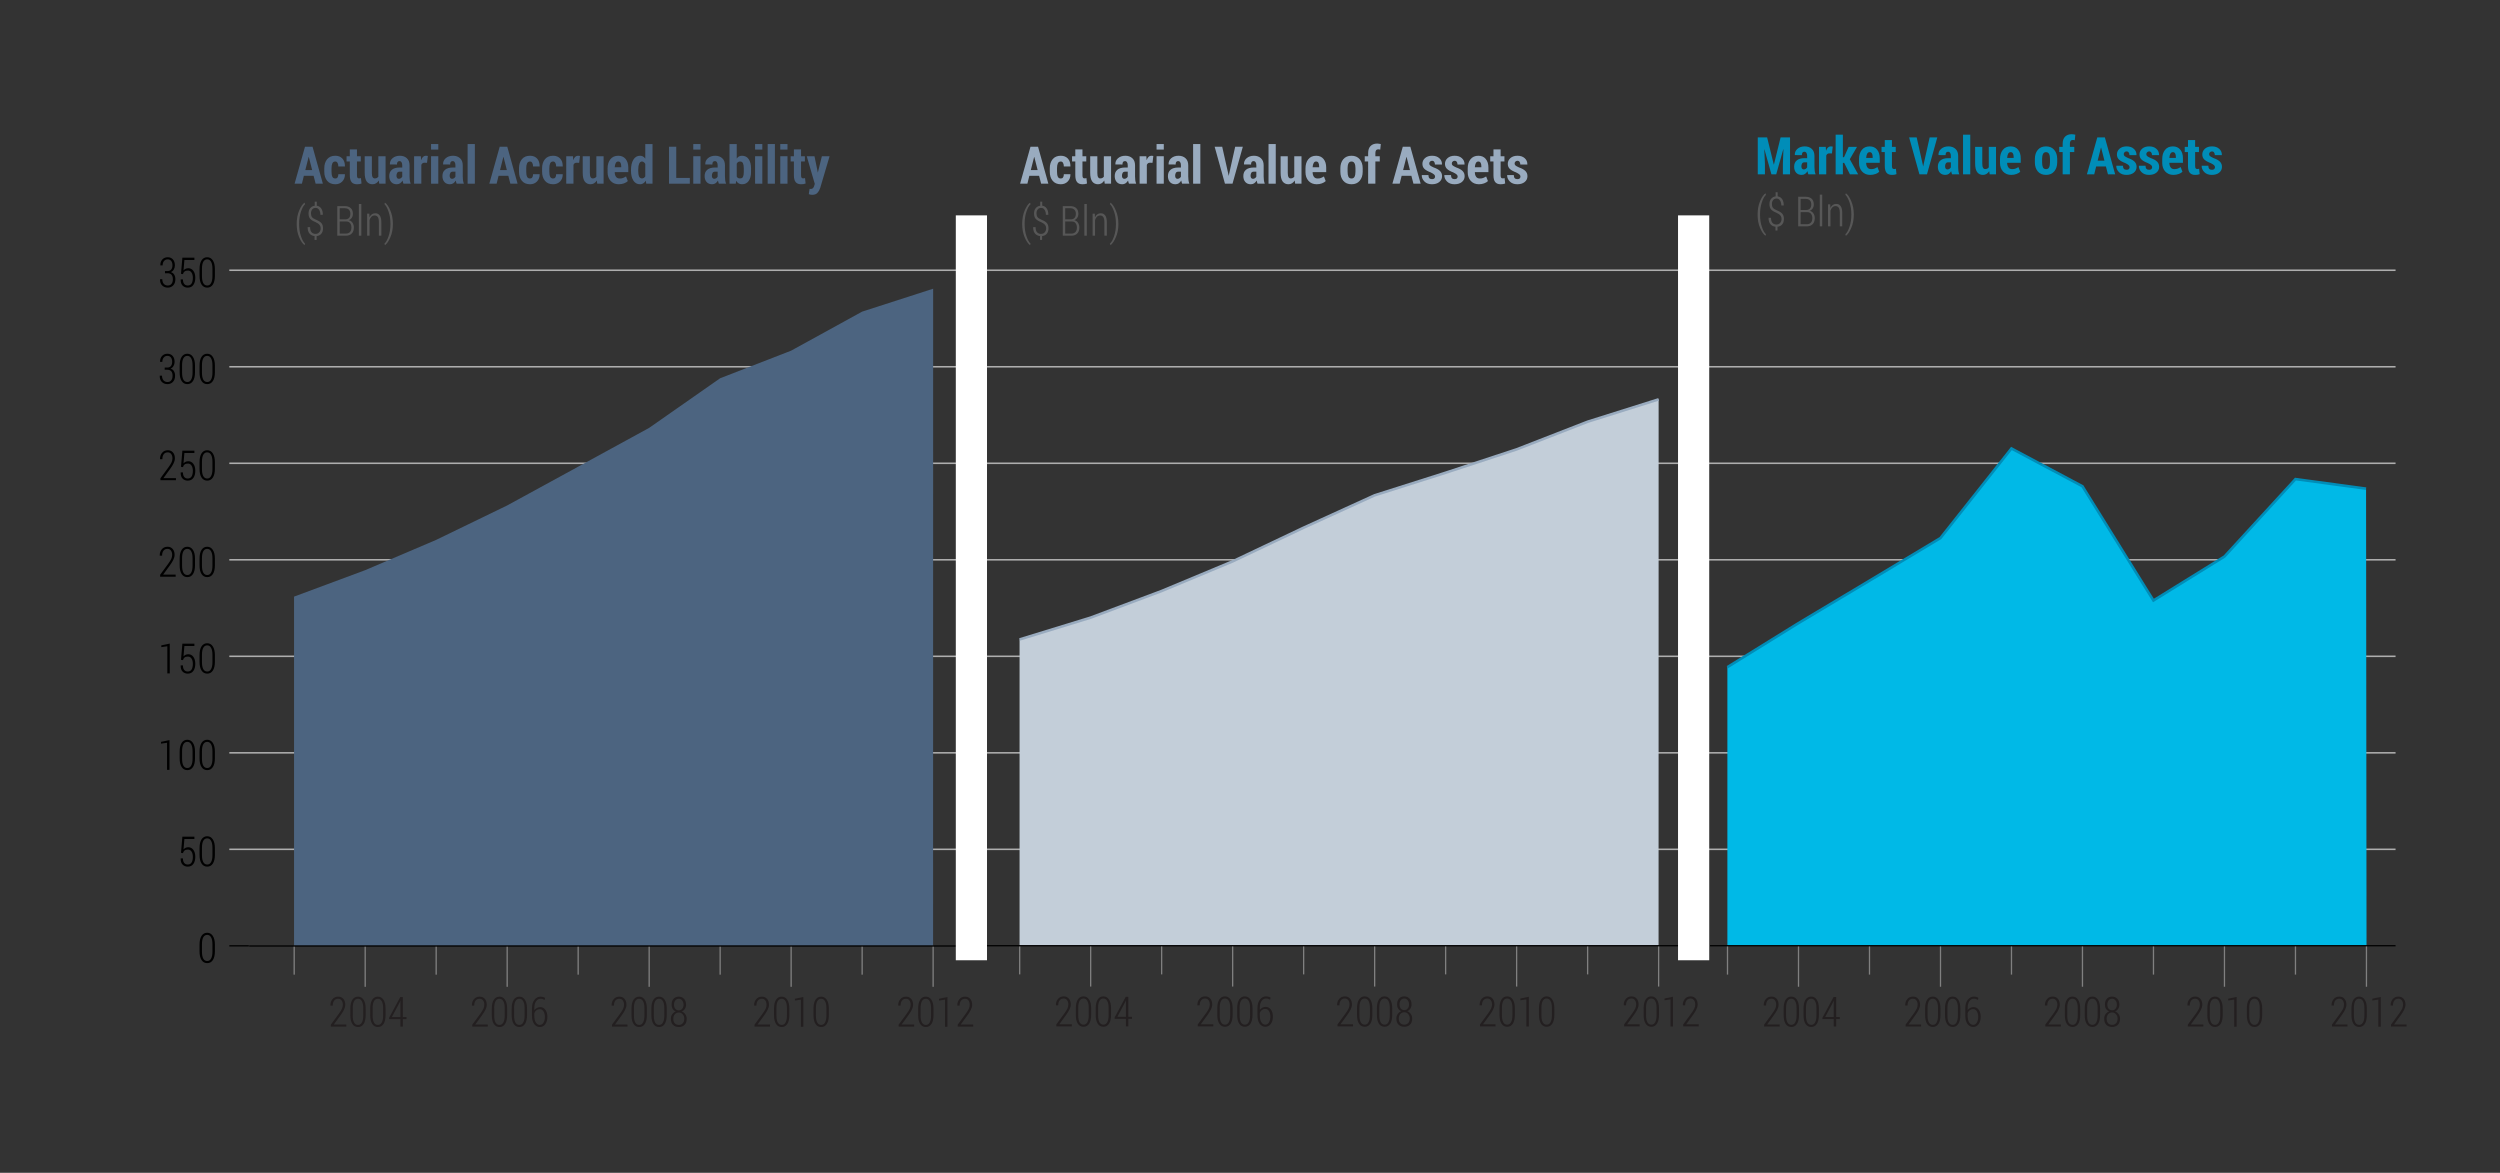 <?xml version="1.0" encoding="UTF-8"?>
<svg xmlns="http://www.w3.org/2000/svg" xmlns:xlink="http://www.w3.org/1999/xlink" width="480.818pt" height="225.564pt" viewBox="0 0 480.818 225.564" version="1.1">
<rect x="0" y="0" width="480.818" height="225.564" fill="#333333" stroke="none"/>
<defs>
<g>
<symbol overflow="visible" id="glyph0-0">
<path style="stroke:none;" d=""/>
</symbol>
<symbol overflow="visible" id="glyph0-1">
<path style="stroke:none;" d="M 3.438 0 L 0.453 0 L 0.453 -0.375 L 2 -2.484 C 2.281 -2.867 2.477 -3.188 2.594 -3.438 C 2.707 -3.695 2.766 -3.953 2.766 -4.203 C 2.766 -4.547 2.688 -4.82 2.531 -5.031 C 2.375 -5.25 2.156 -5.359 1.875 -5.359 C 1.531 -5.359 1.27 -5.238 1.094 -5 C 0.914 -4.77 0.828 -4.453 0.828 -4.047 L 0.391 -4.047 L 0.375 -4.062 C 0.363 -4.539 0.492 -4.941 0.766 -5.266 C 1.035 -5.598 1.406 -5.766 1.875 -5.766 C 2.289 -5.766 2.617 -5.625 2.859 -5.344 C 3.109 -5.062 3.234 -4.688 3.234 -4.219 C 3.234 -3.895 3.148 -3.57 2.984 -3.25 C 2.828 -2.926 2.609 -2.57 2.328 -2.188 L 1.031 -0.406 L 3.438 -0.406 Z M 3.438 0 "/>
</symbol>
<symbol overflow="visible" id="glyph0-2">
<path style="stroke:none;" d="M 3.391 -2.203 C 3.391 -1.473 3.258 -0.91 3 -0.516 C 2.738 -0.117 2.379 0.078 1.922 0.078 C 1.453 0.078 1.086 -0.117 0.828 -0.516 C 0.566 -0.91 0.438 -1.473 0.438 -2.203 L 0.438 -3.484 C 0.438 -4.211 0.566 -4.773 0.828 -5.172 C 1.086 -5.566 1.445 -5.766 1.906 -5.766 C 2.363 -5.766 2.723 -5.566 2.984 -5.172 C 3.254 -4.773 3.391 -4.211 3.391 -3.484 Z M 2.922 -3.562 C 2.922 -4.133 2.832 -4.578 2.656 -4.891 C 2.488 -5.203 2.238 -5.359 1.906 -5.359 C 1.582 -5.359 1.332 -5.203 1.156 -4.891 C 0.988 -4.578 0.906 -4.133 0.906 -3.562 L 0.906 -2.125 C 0.906 -1.551 0.988 -1.109 1.156 -0.797 C 1.332 -0.484 1.586 -0.328 1.922 -0.328 C 2.242 -0.328 2.488 -0.484 2.656 -0.797 C 2.832 -1.109 2.922 -1.551 2.922 -2.125 Z M 2.922 -3.562 "/>
</symbol>
<symbol overflow="visible" id="glyph0-3">
<path style="stroke:none;" d="M 2.891 -1.844 L 3.594 -1.844 L 3.594 -1.438 L 2.891 -1.438 L 2.891 0 L 2.422 0 L 2.422 -1.438 L 0.25 -1.438 L 0.25 -1.703 L 2.391 -5.688 L 2.891 -5.688 Z M 0.781 -1.844 L 2.422 -1.844 L 2.422 -4.984 L 2.406 -4.984 L 2.266 -4.641 Z M 0.781 -1.844 "/>
</symbol>
<symbol overflow="visible" id="glyph0-4">
<path style="stroke:none;" d="M 2.156 -5.766 C 2.32 -5.766 2.484 -5.742 2.641 -5.703 C 2.797 -5.66 2.93 -5.598 3.047 -5.516 L 2.938 -5.125 C 2.82 -5.195 2.703 -5.254 2.578 -5.297 C 2.461 -5.336 2.32 -5.359 2.156 -5.359 C 1.812 -5.359 1.523 -5.191 1.297 -4.859 C 1.078 -4.535 0.969 -4.109 0.969 -3.578 L 0.969 -3.172 C 1.102 -3.348 1.27 -3.488 1.469 -3.594 C 1.664 -3.695 1.879 -3.75 2.109 -3.75 C 2.523 -3.75 2.859 -3.57 3.109 -3.219 C 3.359 -2.875 3.484 -2.422 3.484 -1.859 C 3.484 -1.297 3.348 -0.832 3.078 -0.469 C 2.816 -0.102 2.469 0.078 2.031 0.078 C 1.594 0.078 1.227 -0.113 0.938 -0.5 C 0.656 -0.895 0.516 -1.43 0.516 -2.109 L 0.516 -3.531 C 0.516 -4.195 0.672 -4.734 0.984 -5.141 C 1.305 -5.555 1.695 -5.766 2.156 -5.766 Z M 2 -3.359 C 1.758 -3.359 1.547 -3.285 1.359 -3.141 C 1.18 -3.004 1.051 -2.816 0.969 -2.578 L 0.969 -2.078 C 0.969 -1.535 1.066 -1.109 1.266 -0.797 C 1.473 -0.484 1.727 -0.328 2.031 -0.328 C 2.332 -0.328 2.566 -0.473 2.734 -0.766 C 2.91 -1.066 3 -1.43 3 -1.859 C 3 -2.305 2.91 -2.664 2.734 -2.938 C 2.566 -3.219 2.32 -3.359 2 -3.359 Z M 2 -3.359 "/>
</symbol>
<symbol overflow="visible" id="glyph0-5">
<path style="stroke:none;" d="M 3.281 -4.219 C 3.281 -3.914 3.203 -3.645 3.047 -3.406 C 2.898 -3.176 2.703 -3.016 2.453 -2.922 C 2.742 -2.805 2.973 -2.625 3.141 -2.375 C 3.316 -2.125 3.406 -1.836 3.406 -1.516 C 3.406 -0.992 3.266 -0.598 2.984 -0.328 C 2.703 -0.055 2.336 0.078 1.891 0.078 C 1.43 0.078 1.062 -0.055 0.781 -0.328 C 0.5 -0.598 0.359 -0.992 0.359 -1.516 C 0.359 -1.848 0.441 -2.133 0.609 -2.375 C 0.785 -2.625 1.02 -2.805 1.312 -2.922 C 1.051 -3.023 0.848 -3.191 0.703 -3.422 C 0.566 -3.648 0.5 -3.914 0.5 -4.219 C 0.5 -4.707 0.625 -5.086 0.875 -5.359 C 1.133 -5.629 1.469 -5.766 1.875 -5.766 C 2.281 -5.766 2.613 -5.629 2.875 -5.359 C 3.145 -5.086 3.281 -4.707 3.281 -4.219 Z M 2.938 -1.516 C 2.938 -1.867 2.832 -2.156 2.625 -2.375 C 2.426 -2.602 2.176 -2.719 1.875 -2.719 C 1.57 -2.719 1.32 -2.602 1.125 -2.375 C 0.926 -2.156 0.828 -1.867 0.828 -1.516 C 0.828 -1.141 0.922 -0.848 1.109 -0.641 C 1.305 -0.43 1.566 -0.328 1.891 -0.328 C 2.191 -0.328 2.441 -0.43 2.641 -0.641 C 2.836 -0.848 2.938 -1.141 2.938 -1.516 Z M 2.797 -4.219 C 2.797 -4.551 2.707 -4.82 2.531 -5.031 C 2.363 -5.25 2.145 -5.359 1.875 -5.359 C 1.602 -5.359 1.383 -5.254 1.219 -5.047 C 1.051 -4.836 0.969 -4.562 0.969 -4.219 C 0.969 -3.883 1.051 -3.617 1.219 -3.422 C 1.395 -3.223 1.617 -3.125 1.891 -3.125 C 2.148 -3.125 2.363 -3.223 2.531 -3.422 C 2.707 -3.617 2.797 -3.883 2.797 -4.219 Z M 2.797 -4.219 "/>
</symbol>
<symbol overflow="visible" id="glyph0-6">
<path style="stroke:none;" d="M 2.25 0.031 L 1.781 0.031 L 1.781 -5.188 L 0.625 -5.016 L 0.625 -5.359 L 2.25 -5.703 Z M 2.25 0.031 "/>
</symbol>
<symbol overflow="visible" id="glyph0-7">
<path style="stroke:none;" d="M 0.641 -2.578 L 0.906 -5.688 L 3.219 -5.688 L 3.219 -5.234 L 1.297 -5.234 L 1.125 -3.234 C 1.238 -3.359 1.363 -3.457 1.5 -3.531 C 1.633 -3.602 1.812 -3.645 2.031 -3.656 C 2.438 -3.656 2.766 -3.488 3.016 -3.156 C 3.266 -2.82 3.391 -2.375 3.391 -1.812 C 3.391 -1.238 3.266 -0.781 3.016 -0.438 C 2.773 -0.094 2.414 0.078 1.938 0.078 C 1.539 0.078 1.211 -0.051 0.953 -0.312 C 0.691 -0.57 0.566 -0.961 0.578 -1.484 L 0.594 -1.5 L 1.016 -1.5 C 1.016 -1.113 1.098 -0.82 1.266 -0.625 C 1.43 -0.426 1.656 -0.328 1.938 -0.328 C 2.258 -0.328 2.504 -0.453 2.672 -0.703 C 2.836 -0.961 2.922 -1.332 2.922 -1.812 C 2.922 -2.227 2.836 -2.562 2.672 -2.812 C 2.504 -3.07 2.27 -3.203 1.969 -3.203 C 1.688 -3.203 1.473 -3.145 1.328 -3.031 C 1.18 -2.914 1.078 -2.742 1.016 -2.516 Z M 0.641 -2.578 "/>
</symbol>
<symbol overflow="visible" id="glyph0-8">
<path style="stroke:none;" d="M 1.328 -3.109 L 1.812 -3.109 C 2.133 -3.109 2.375 -3.207 2.531 -3.406 C 2.688 -3.613 2.766 -3.879 2.766 -4.203 C 2.766 -4.555 2.688 -4.836 2.531 -5.047 C 2.375 -5.254 2.145 -5.359 1.844 -5.359 C 1.551 -5.359 1.316 -5.25 1.141 -5.031 C 0.961 -4.82 0.875 -4.547 0.875 -4.203 L 0.438 -4.203 L 0.438 -4.219 C 0.426 -4.664 0.551 -5.035 0.812 -5.328 C 1.082 -5.617 1.426 -5.766 1.844 -5.766 C 2.27 -5.766 2.609 -5.625 2.859 -5.344 C 3.109 -5.07 3.234 -4.688 3.234 -4.188 C 3.234 -3.914 3.164 -3.66 3.031 -3.422 C 2.906 -3.191 2.719 -3.02 2.469 -2.906 C 2.758 -2.812 2.973 -2.645 3.109 -2.406 C 3.254 -2.164 3.328 -1.879 3.328 -1.547 C 3.328 -1.035 3.188 -0.633 2.906 -0.344 C 2.633 -0.062 2.285 0.078 1.859 0.078 C 1.43 0.078 1.07 -0.062 0.781 -0.344 C 0.5 -0.625 0.363 -1.016 0.375 -1.516 L 0.375 -1.547 L 0.812 -1.547 C 0.812 -1.18 0.906 -0.883 1.094 -0.656 C 1.289 -0.438 1.547 -0.328 1.859 -0.328 C 2.172 -0.328 2.41 -0.43 2.578 -0.641 C 2.754 -0.848 2.844 -1.145 2.844 -1.531 C 2.844 -1.926 2.754 -2.219 2.578 -2.406 C 2.41 -2.594 2.156 -2.688 1.812 -2.688 L 1.328 -2.688 Z M 1.328 -3.109 "/>
</symbol>
<symbol overflow="visible" id="glyph0-9">
<path style="stroke:none;" d="M 0.484 -2.297 C 0.484 -3.234 0.641 -4.078 0.953 -4.828 C 1.266 -5.578 1.609 -6.082 1.984 -6.344 L 2 -6.344 L 2.094 -6.062 C 1.789 -5.781 1.523 -5.297 1.297 -4.609 C 1.066 -3.93 0.953 -3.164 0.953 -2.312 L 0.953 -2.234 C 0.953 -1.367 1.066 -0.598 1.297 0.078 C 1.523 0.766 1.789 1.25 2.094 1.531 L 2 1.812 L 1.984 1.812 C 1.609 1.539 1.266 1.035 0.953 0.297 C 0.641 -0.43 0.484 -1.273 0.484 -2.234 Z M 0.484 -2.297 "/>
</symbol>
<symbol overflow="visible" id="glyph0-10">
<path style="stroke:none;" d="M 2.906 -1.406 C 2.906 -1.688 2.828 -1.914 2.672 -2.094 C 2.523 -2.281 2.266 -2.457 1.891 -2.625 C 1.441 -2.801 1.109 -3.008 0.891 -3.25 C 0.68 -3.488 0.578 -3.828 0.578 -4.266 C 0.578 -4.68 0.68 -5.02 0.891 -5.281 C 1.109 -5.551 1.398 -5.711 1.766 -5.766 L 1.766 -6.547 L 2.156 -6.547 L 2.156 -5.766 C 2.531 -5.711 2.816 -5.535 3.016 -5.234 C 3.223 -4.93 3.328 -4.523 3.328 -4.016 L 2.859 -4.016 C 2.859 -4.398 2.773 -4.719 2.609 -4.969 C 2.453 -5.219 2.234 -5.344 1.953 -5.344 C 1.648 -5.344 1.422 -5.238 1.266 -5.031 C 1.117 -4.832 1.047 -4.582 1.047 -4.281 C 1.047 -3.988 1.113 -3.75 1.25 -3.562 C 1.395 -3.383 1.664 -3.211 2.062 -3.047 C 2.508 -2.867 2.836 -2.66 3.047 -2.422 C 3.254 -2.18 3.359 -1.844 3.359 -1.406 C 3.359 -0.977 3.25 -0.633 3.031 -0.375 C 2.812 -0.113 2.508 0.035 2.125 0.078 L 2.125 0.812 L 1.734 0.812 L 1.734 0.078 C 1.348 0.035 1.031 -0.117 0.781 -0.391 C 0.531 -0.672 0.406 -1.086 0.406 -1.641 L 0.875 -1.641 C 0.875 -1.18 0.973 -0.848 1.172 -0.641 C 1.379 -0.441 1.625 -0.344 1.906 -0.344 C 2.207 -0.344 2.445 -0.441 2.625 -0.641 C 2.812 -0.848 2.906 -1.102 2.906 -1.406 Z M 2.906 -1.406 "/>
</symbol>
<symbol overflow="visible" id="glyph0-11">
<path style="stroke:none;" d=""/>
</symbol>
<symbol overflow="visible" id="glyph0-12">
<path style="stroke:none;" d="M 0.641 0 L 0.641 -5.688 L 2.078 -5.688 C 2.566 -5.688 2.945 -5.562 3.219 -5.312 C 3.5 -5.062 3.641 -4.688 3.641 -4.188 C 3.641 -3.906 3.566 -3.656 3.422 -3.438 C 3.273 -3.219 3.082 -3.066 2.844 -2.984 C 3.145 -2.922 3.383 -2.758 3.562 -2.5 C 3.738 -2.238 3.828 -1.93 3.828 -1.578 C 3.828 -1.066 3.688 -0.676 3.406 -0.406 C 3.133 -0.133 2.77 0 2.312 0 Z M 1.109 -2.734 L 1.109 -0.406 L 2.312 -0.406 C 2.633 -0.406 2.891 -0.504 3.078 -0.703 C 3.266 -0.91 3.359 -1.203 3.359 -1.578 C 3.359 -1.922 3.273 -2.195 3.109 -2.406 C 2.941 -2.625 2.695 -2.734 2.375 -2.734 Z M 1.109 -3.141 L 2.219 -3.141 C 2.508 -3.148 2.738 -3.242 2.906 -3.422 C 3.07 -3.609 3.156 -3.867 3.156 -4.203 C 3.156 -4.555 3.062 -4.82 2.875 -5 C 2.695 -5.188 2.43 -5.281 2.078 -5.281 L 1.109 -5.281 Z M 1.109 -3.141 "/>
</symbol>
<symbol overflow="visible" id="glyph0-13">
<path style="stroke:none;" d="M 1.047 0 L 0.578 0 L 0.578 -6.094 L 1.047 -6.094 Z M 1.047 0 "/>
</symbol>
<symbol overflow="visible" id="glyph0-14">
<path style="stroke:none;" d="M 0.953 -4.234 L 0.984 -3.531 C 1.098 -3.781 1.25 -3.973 1.438 -4.109 C 1.625 -4.242 1.844 -4.312 2.094 -4.312 C 2.469 -4.312 2.754 -4.172 2.953 -3.891 C 3.16 -3.609 3.266 -3.172 3.266 -2.578 L 3.266 0 L 2.797 0 L 2.797 -2.578 C 2.797 -3.055 2.723 -3.395 2.578 -3.594 C 2.441 -3.789 2.238 -3.891 1.969 -3.891 C 1.727 -3.891 1.523 -3.805 1.359 -3.641 C 1.203 -3.484 1.082 -3.273 1 -3.016 L 1 0 L 0.531 0 L 0.531 -4.234 Z M 0.953 -4.234 "/>
</symbol>
<symbol overflow="visible" id="glyph0-15">
<path style="stroke:none;" d="M 1.703 -2.234 C 1.703 -1.273 1.539 -0.43 1.219 0.297 C 0.906 1.035 0.566 1.539 0.203 1.812 L 0.172 1.812 L 0.078 1.531 C 0.379 1.258 0.645 0.781 0.875 0.094 C 1.113 -0.594 1.234 -1.367 1.234 -2.234 L 1.234 -2.312 C 1.234 -3.164 1.113 -3.938 0.875 -4.625 C 0.633 -5.312 0.367 -5.797 0.078 -6.078 L 0.172 -6.344 L 0.203 -6.344 C 0.566 -6.082 0.906 -5.578 1.219 -4.828 C 1.539 -4.078 1.703 -3.234 1.703 -2.297 Z M 1.703 -2.234 "/>
</symbol>
<symbol overflow="visible" id="glyph1-0">
<path style="stroke:none;" d=""/>
</symbol>
<symbol overflow="visible" id="glyph1-1">
<path style="stroke:none;" d="M 3.734 -1.516 L 1.859 -1.516 L 1.484 0 L 0.078 0 L 2.078 -7.109 L 3.531 -7.109 L 5.516 0 L 4.125 0 Z M 2.141 -2.625 L 3.453 -2.625 L 2.812 -5.141 L 2.781 -5.141 Z M 2.141 -2.625 "/>
</symbol>
<symbol overflow="visible" id="glyph1-2">
<path style="stroke:none;" d="M 2.375 -1 C 2.562 -1 2.703 -1.066 2.797 -1.203 C 2.898 -1.348 2.953 -1.555 2.953 -1.828 L 4.203 -1.828 L 4.219 -1.797 C 4.227 -1.242 4.055 -0.785 3.703 -0.422 C 3.359 -0.066 2.914 0.109 2.375 0.109 C 1.695 0.109 1.172 -0.113 0.797 -0.562 C 0.43 -1.008 0.25 -1.586 0.25 -2.297 L 0.25 -2.969 C 0.25 -3.676 0.43 -4.254 0.797 -4.703 C 1.16 -5.148 1.688 -5.375 2.375 -5.375 C 2.945 -5.375 3.398 -5.191 3.734 -4.828 C 4.066 -4.461 4.227 -3.969 4.219 -3.344 L 4.219 -3.312 L 2.953 -3.312 C 2.953 -3.602 2.898 -3.832 2.797 -4 C 2.703 -4.176 2.562 -4.266 2.375 -4.266 C 2.094 -4.266 1.898 -4.145 1.797 -3.906 C 1.691 -3.676 1.641 -3.363 1.641 -2.969 L 1.641 -2.297 C 1.641 -1.891 1.691 -1.57 1.797 -1.344 C 1.898 -1.113 2.094 -1 2.375 -1 Z M 2.375 -1 "/>
</symbol>
<symbol overflow="visible" id="glyph1-3">
<path style="stroke:none;" d="M 2.094 -6.594 L 2.094 -5.281 L 2.828 -5.281 L 2.828 -4.281 L 2.094 -4.281 L 2.094 -1.625 C 2.094 -1.406 2.125 -1.25 2.188 -1.156 C 2.25 -1.07 2.336 -1.031 2.453 -1.031 C 2.535 -1.031 2.602 -1.031 2.656 -1.031 C 2.719 -1.039 2.785 -1.055 2.859 -1.078 L 2.969 -0.031 C 2.82 0.02 2.68 0.055 2.547 0.078 C 2.41 0.098 2.258 0.109 2.094 0.109 C 1.645 0.109 1.301 -0.023 1.062 -0.297 C 0.832 -0.578 0.719 -1.02 0.719 -1.625 L 0.719 -4.281 L 0.094 -4.281 L 0.094 -5.281 L 0.719 -5.281 L 0.719 -6.594 Z M 2.094 -6.594 "/>
</symbol>
<symbol overflow="visible" id="glyph1-4">
<path style="stroke:none;" d="M 3.125 -0.609 C 2.988 -0.379 2.816 -0.203 2.609 -0.078 C 2.41 0.047 2.18 0.109 1.922 0.109 C 1.453 0.109 1.082 -0.066 0.812 -0.422 C 0.551 -0.785 0.422 -1.344 0.422 -2.094 L 0.422 -5.281 L 1.797 -5.281 L 1.797 -2.078 C 1.797 -1.703 1.844 -1.43 1.938 -1.266 C 2.031 -1.098 2.164 -1.016 2.344 -1.016 C 2.5 -1.016 2.633 -1.039 2.75 -1.094 C 2.863 -1.156 2.961 -1.238 3.047 -1.344 L 3.047 -5.281 L 4.438 -5.281 L 4.438 0 L 3.219 0 Z M 3.125 -0.609 "/>
</symbol>
<symbol overflow="visible" id="glyph1-5">
<path style="stroke:none;" d="M 3.016 0 C 2.984 -0.082 2.953 -0.176 2.922 -0.281 C 2.891 -0.383 2.863 -0.492 2.844 -0.609 C 2.719 -0.391 2.562 -0.211 2.375 -0.078 C 2.188 0.047 1.969 0.109 1.719 0.109 C 1.281 0.109 0.93 -0.031 0.672 -0.312 C 0.41 -0.602 0.281 -0.988 0.281 -1.469 C 0.281 -1.988 0.445 -2.391 0.781 -2.672 C 1.113 -2.961 1.609 -3.109 2.266 -3.109 L 2.781 -3.109 L 2.781 -3.547 C 2.781 -3.797 2.734 -3.988 2.641 -4.125 C 2.555 -4.27 2.422 -4.344 2.234 -4.344 C 2.078 -4.344 1.957 -4.285 1.875 -4.172 C 1.801 -4.066 1.766 -3.906 1.766 -3.688 L 0.422 -3.703 L 0.406 -3.719 C 0.383 -4.188 0.551 -4.578 0.906 -4.891 C 1.27 -5.211 1.742 -5.375 2.328 -5.375 C 2.879 -5.375 3.328 -5.211 3.672 -4.891 C 4.016 -4.578 4.188 -4.125 4.188 -3.531 L 4.188 -1.391 C 4.188 -1.129 4.203 -0.883 4.234 -0.656 C 4.266 -0.438 4.32 -0.219 4.406 0 Z M 2.125 -0.938 C 2.258 -0.938 2.383 -0.973 2.5 -1.047 C 2.625 -1.129 2.719 -1.227 2.781 -1.344 L 2.781 -2.312 L 2.266 -2.312 C 2.055 -2.312 1.906 -2.238 1.812 -2.094 C 1.719 -1.945 1.672 -1.758 1.672 -1.531 C 1.672 -1.363 1.707 -1.223 1.781 -1.109 C 1.863 -0.992 1.977 -0.938 2.125 -0.938 Z M 2.125 -0.938 "/>
</symbol>
<symbol overflow="visible" id="glyph1-6">
<path style="stroke:none;" d="M 2.938 -4.016 L 2.422 -4.031 C 2.273 -4.031 2.156 -3.992 2.062 -3.922 C 1.969 -3.848 1.895 -3.75 1.844 -3.625 L 1.844 0 L 0.453 0 L 0.453 -5.281 L 1.75 -5.281 L 1.797 -4.578 L 1.828 -4.562 C 1.91 -4.82 2.023 -5.02 2.172 -5.156 C 2.328 -5.301 2.504 -5.375 2.703 -5.375 C 2.766 -5.375 2.832 -5.367 2.906 -5.359 C 2.977 -5.348 3.039 -5.336 3.094 -5.328 Z M 2.938 -4.016 "/>
</symbol>
<symbol overflow="visible" id="glyph1-7">
<path style="stroke:none;" d="M 1.906 0 L 0.516 0 L 0.516 -5.281 L 1.906 -5.281 Z M 1.906 -6.562 L 0.516 -6.562 L 0.516 -7.625 L 1.906 -7.625 Z M 1.906 -6.562 "/>
</symbol>
<symbol overflow="visible" id="glyph1-8">
<path style="stroke:none;" d="M 1.906 0 L 0.516 0 L 0.516 -7.625 L 1.906 -7.625 Z M 1.906 0 "/>
</symbol>
<symbol overflow="visible" id="glyph1-9">
<path style="stroke:none;" d=""/>
</symbol>
<symbol overflow="visible" id="glyph1-10">
<path style="stroke:none;" d="M 2.688 -1.812 L 2.734 -1.547 L 2.766 -1.547 L 2.812 -1.797 L 4 -7.109 L 5.469 -7.109 L 3.484 0 L 2.031 0 L 0.047 -7.109 L 1.5 -7.109 Z M 2.688 -1.812 "/>
</symbol>
<symbol overflow="visible" id="glyph1-11">
<path style="stroke:none;" d="M 2.5 0.109 C 1.844 0.109 1.316 -0.109 0.922 -0.547 C 0.535 -0.984 0.344 -1.535 0.344 -2.203 L 0.344 -2.938 C 0.344 -3.656 0.52 -4.238 0.875 -4.688 C 1.238 -5.145 1.742 -5.375 2.391 -5.375 C 3.004 -5.375 3.477 -5.164 3.812 -4.75 C 4.156 -4.344 4.328 -3.785 4.328 -3.078 L 4.328 -2.219 L 1.719 -2.219 L 1.719 -2.203 C 1.719 -1.859 1.797 -1.57 1.953 -1.344 C 2.109 -1.113 2.348 -1 2.672 -1 C 2.93 -1 3.141 -1.031 3.297 -1.094 C 3.461 -1.156 3.66 -1.254 3.891 -1.391 L 4.234 -0.5 C 4.055 -0.32 3.812 -0.176 3.5 -0.062 C 3.195 0.051 2.863 0.109 2.5 0.109 Z M 2.391 -4.266 C 2.172 -4.266 2.008 -4.16 1.906 -3.953 C 1.801 -3.754 1.738 -3.488 1.719 -3.156 L 2.969 -3.156 L 2.969 -3.344 C 2.969 -3.633 2.922 -3.859 2.828 -4.016 C 2.742 -4.18 2.598 -4.266 2.391 -4.266 Z M 2.391 -4.266 "/>
</symbol>
<symbol overflow="visible" id="glyph1-12">
<path style="stroke:none;" d="M 0.281 -2.969 C 0.281 -3.676 0.469 -4.254 0.844 -4.703 C 1.219 -5.148 1.742 -5.375 2.422 -5.375 C 3.098 -5.375 3.625 -5.148 4 -4.703 C 4.383 -4.254 4.578 -3.676 4.578 -2.969 L 4.578 -2.312 C 4.578 -1.594 4.383 -1.008 4 -0.562 C 3.625 -0.113 3.102 0.109 2.438 0.109 C 1.75 0.109 1.219 -0.113 0.844 -0.562 C 0.469 -1.008 0.281 -1.594 0.281 -2.312 Z M 1.672 -2.312 C 1.672 -1.906 1.723 -1.582 1.828 -1.344 C 1.941 -1.113 2.145 -1 2.438 -1 C 2.707 -1 2.898 -1.113 3.016 -1.344 C 3.129 -1.582 3.188 -1.906 3.188 -2.312 L 3.188 -2.969 C 3.188 -3.363 3.129 -3.676 3.016 -3.906 C 2.898 -4.145 2.703 -4.266 2.422 -4.266 C 2.148 -4.266 1.957 -4.145 1.844 -3.906 C 1.727 -3.676 1.672 -3.363 1.672 -2.969 Z M 1.672 -2.312 "/>
</symbol>
<symbol overflow="visible" id="glyph1-13">
<path style="stroke:none;" d="M 0.766 0 L 0.766 -4.281 L 0.109 -4.281 L 0.109 -5.281 L 0.766 -5.281 L 0.766 -5.875 C 0.766 -6.469 0.914 -6.922 1.219 -7.234 C 1.531 -7.555 1.961 -7.719 2.516 -7.719 C 2.617 -7.719 2.723 -7.707 2.828 -7.688 C 2.941 -7.676 3.066 -7.656 3.203 -7.625 L 3.094 -6.547 C 3.02 -6.566 2.953 -6.582 2.891 -6.594 C 2.836 -6.602 2.77 -6.609 2.688 -6.609 C 2.508 -6.609 2.375 -6.539 2.281 -6.406 C 2.195 -6.281 2.156 -6.102 2.156 -5.875 L 2.156 -5.281 L 3 -5.281 L 3 -4.281 L 2.156 -4.281 L 2.156 0 Z M 0.766 0 "/>
</symbol>
<symbol overflow="visible" id="glyph1-14">
<path style="stroke:none;" d="M 2.75 -1.375 C 2.75 -1.531 2.688 -1.66 2.562 -1.766 C 2.445 -1.879 2.227 -2.016 1.906 -2.172 C 1.375 -2.367 0.973 -2.594 0.703 -2.844 C 0.441 -3.094 0.312 -3.422 0.312 -3.828 C 0.312 -4.254 0.477 -4.617 0.812 -4.922 C 1.156 -5.223 1.609 -5.375 2.172 -5.375 C 2.754 -5.375 3.219 -5.219 3.562 -4.906 C 3.914 -4.594 4.086 -4.195 4.078 -3.719 L 4.062 -3.688 L 2.719 -3.688 C 2.719 -3.906 2.672 -4.078 2.578 -4.203 C 2.492 -4.336 2.352 -4.406 2.156 -4.406 C 2.008 -4.406 1.883 -4.352 1.781 -4.25 C 1.676 -4.156 1.625 -4.035 1.625 -3.891 C 1.625 -3.734 1.676 -3.609 1.781 -3.516 C 1.883 -3.422 2.113 -3.289 2.469 -3.125 C 3.02 -2.938 3.426 -2.711 3.688 -2.453 C 3.957 -2.191 4.094 -1.852 4.094 -1.438 C 4.094 -0.977 3.91 -0.602 3.547 -0.312 C 3.191 -0.031 2.723 0.109 2.141 0.109 C 1.535 0.109 1.055 -0.066 0.703 -0.422 C 0.348 -0.785 0.176 -1.188 0.188 -1.625 L 0.203 -1.656 L 1.469 -1.656 C 1.477 -1.375 1.539 -1.172 1.656 -1.047 C 1.781 -0.93 1.953 -0.875 2.172 -0.875 C 2.359 -0.875 2.5 -0.914 2.594 -1 C 2.695 -1.094 2.75 -1.219 2.75 -1.375 Z M 2.75 -1.375 "/>
</symbol>
<symbol overflow="visible" id="glyph1-15">
<path style="stroke:none;" d="M 0.266 -2.609 C 0.266 -3.441 0.414 -4.109 0.719 -4.609 C 1.031 -5.117 1.461 -5.375 2.016 -5.375 C 2.223 -5.375 2.41 -5.328 2.578 -5.234 C 2.742 -5.141 2.891 -5 3.016 -4.812 L 3.016 -7.625 L 4.406 -7.625 L 4.406 0 L 3.203 0 L 3.109 -0.578 C 2.973 -0.359 2.812 -0.188 2.625 -0.062 C 2.445 0.051 2.242 0.109 2.016 0.109 C 1.453 0.109 1.02 -0.129 0.719 -0.609 C 0.414 -1.086 0.266 -1.723 0.266 -2.516 Z M 1.656 -2.516 C 1.656 -2.035 1.707 -1.664 1.812 -1.406 C 1.926 -1.145 2.113 -1.016 2.375 -1.016 C 2.508 -1.016 2.629 -1.047 2.734 -1.109 C 2.848 -1.18 2.941 -1.281 3.016 -1.406 L 3.016 -3.797 C 2.941 -3.953 2.848 -4.066 2.734 -4.141 C 2.629 -4.223 2.508 -4.266 2.375 -4.266 C 2.125 -4.266 1.941 -4.113 1.828 -3.812 C 1.711 -3.508 1.656 -3.109 1.656 -2.609 Z M 1.656 -2.516 "/>
</symbol>
<symbol overflow="visible" id="glyph1-16">
<path style="stroke:none;" d="M 1.922 -1.109 L 4.531 -1.109 L 4.531 0 L 0.531 0 L 0.531 -7.109 L 1.922 -7.109 Z M 1.922 -1.109 "/>
</symbol>
<symbol overflow="visible" id="glyph1-17">
<path style="stroke:none;" d="M 4.594 -2.234 C 4.594 -1.523 4.441 -0.957 4.141 -0.531 C 3.848 -0.102 3.422 0.109 2.859 0.109 C 2.609 0.109 2.391 0.051 2.203 -0.062 C 2.016 -0.176 1.859 -0.344 1.734 -0.562 L 1.656 0 L 0.453 0 L 0.453 -7.625 L 1.844 -7.625 L 1.844 -4.828 C 1.957 -5.004 2.098 -5.141 2.266 -5.234 C 2.441 -5.328 2.633 -5.375 2.844 -5.375 C 3.414 -5.375 3.848 -5.156 4.141 -4.719 C 4.441 -4.281 4.594 -3.691 4.594 -2.953 Z M 3.203 -2.953 C 3.203 -3.367 3.148 -3.691 3.047 -3.922 C 2.953 -4.148 2.766 -4.266 2.484 -4.266 C 2.336 -4.266 2.207 -4.227 2.094 -4.156 C 1.988 -4.082 1.906 -3.977 1.844 -3.844 L 1.844 -1.375 C 1.906 -1.25 1.988 -1.156 2.094 -1.094 C 2.207 -1.039 2.336 -1.016 2.484 -1.016 C 2.766 -1.016 2.953 -1.113 3.047 -1.312 C 3.148 -1.52 3.203 -1.828 3.203 -2.234 Z M 3.203 -2.953 "/>
</symbol>
<symbol overflow="visible" id="glyph1-18">
<path style="stroke:none;" d="M 2.156 -2.172 L 2.156 -2.109 L 2.938 -5.281 L 4.422 -5.281 L 2.625 0.797 C 2.5 1.18 2.32 1.5 2.094 1.75 C 1.875 2.008 1.535 2.141 1.078 2.141 C 0.961 2.141 0.859 2.129 0.766 2.109 C 0.68 2.086 0.566 2.055 0.422 2.016 L 0.578 0.984 C 0.641 0.992 0.68 1 0.703 1 C 0.723 1.008 0.75 1.016 0.781 1.016 C 0.977 1.016 1.129 0.957 1.234 0.844 C 1.336 0.738 1.41 0.602 1.453 0.438 L 1.578 0.047 L 0.031 -5.281 L 1.516 -5.281 Z M 2.156 -2.172 "/>
</symbol>
<symbol overflow="visible" id="glyph1-19">
<path style="stroke:none;" d="M 2.312 -7.109 L 3.594 -1.891 L 3.625 -1.891 L 4.906 -7.109 L 6.719 -7.109 L 6.719 0 L 5.344 0 L 5.344 -2.062 L 5.453 -4.828 L 5.422 -4.828 L 4.062 0 L 3.141 0 L 1.797 -4.797 L 1.766 -4.797 L 1.891 -2.062 L 1.891 0 L 0.516 0 L 0.516 -7.109 Z M 2.312 -7.109 "/>
</symbol>
<symbol overflow="visible" id="glyph1-20">
<path style="stroke:none;" d="M 2.094 -2.203 L 1.844 -2.203 L 1.844 0 L 0.453 0 L 0.453 -7.625 L 1.844 -7.625 L 1.844 -3.297 L 2.062 -3.297 L 2.953 -5.281 L 4.562 -5.281 L 3.172 -2.906 L 4.781 0 L 3.203 0 Z M 2.094 -2.203 "/>
</symbol>
</g>
</defs>
<g id="surface1">
<path style="fill:none;stroke-width:0.3;stroke-linecap:butt;stroke-linejoin:miter;stroke:rgb(67.999%,67.999%,67.999%);stroke-opacity:1;stroke-miterlimit:10;" d="M 0.001 0.002 L 416.626 0.002 " transform="matrix(1,0,0,-1,44.105,163.35)"/>
<path style="fill:none;stroke-width:0.3;stroke-linecap:butt;stroke-linejoin:miter;stroke:rgb(67.999%,67.999%,67.999%);stroke-opacity:1;stroke-miterlimit:10;" d="M 0.001 -0.002 L 416.626 -0.002 " transform="matrix(1,0,0,-1,44.105,144.787)"/>
<path style="fill:none;stroke-width:0.3;stroke-linecap:butt;stroke-linejoin:miter;stroke:rgb(67.999%,67.999%,67.999%);stroke-opacity:1;stroke-miterlimit:10;" d="M 0.001 -0.001 L 416.626 -0.001 " transform="matrix(1,0,0,-1,44.105,126.225)"/>
<path style="fill:none;stroke-width:0.3;stroke-linecap:butt;stroke-linejoin:miter;stroke:rgb(67.999%,67.999%,67.999%);stroke-opacity:1;stroke-miterlimit:10;" d="M 0.001 -0.001 L 416.626 -0.001 " transform="matrix(1,0,0,-1,44.105,107.663)"/>
<path style="fill:none;stroke-width:0.3;stroke-linecap:butt;stroke-linejoin:miter;stroke:rgb(67.999%,67.999%,67.999%);stroke-opacity:1;stroke-miterlimit:10;" d="M 0.001 -0.001 L 416.626 -0.001 " transform="matrix(1,0,0,-1,44.105,89.101)"/>
<path style="fill:none;stroke-width:0.3;stroke-linecap:butt;stroke-linejoin:miter;stroke:rgb(67.999%,67.999%,67.999%);stroke-opacity:1;stroke-miterlimit:10;" d="M 0.001 -0.001 L 416.626 -0.001 " transform="matrix(1,0,0,-1,44.105,70.538)"/>
<path style="fill:none;stroke-width:0.3;stroke-linecap:butt;stroke-linejoin:miter;stroke:rgb(67.999%,67.999%,67.999%);stroke-opacity:1;stroke-miterlimit:10;" d="M 0.001 -0 L 416.626 -0 " transform="matrix(1,0,0,-1,44.105,51.976)"/>
<path style=" stroke:none;fill-rule:evenodd;fill:rgb(76.5%,80.8%,85.1%);fill-opacity:1;" d="M 318.988 181.863 L 196.09 181.863 L 196.09 122.984 L 209.746 118.789 L 223.402 113.672 L 237.059 107.973 L 250.715 101.492 L 264.375 95.262 L 278.031 90.918 L 291.688 86.426 L 305.344 81.109 L 319 76.805 Z M 318.988 181.863 "/>
<path style="fill:none;stroke-width:0.5;stroke-linecap:butt;stroke-linejoin:miter;stroke:rgb(59.999%,67%,75%);stroke-opacity:1;stroke-miterlimit:10;" d="M 0.001 -0 L 13.658 4.195 L 27.314 9.312 L 40.97 15.011 L 54.626 21.492 L 68.287 27.722 L 81.943 32.062 L 95.599 36.558 L 109.255 41.875 L 122.912 46.179 " transform="matrix(1,0,0,-1,196.089,122.984)"/>
<path style=" stroke:none;fill-rule:nonzero;fill:rgb(0%,72.499%,90.599%);fill-opacity:1;" d="M 455.148 181.891 L 332.223 181.891 L 332.223 128.309 L 345.883 119.852 L 359.539 111.688 L 373.195 103.488 L 386.852 86.258 L 400.508 93.52 L 414.164 115.488 L 427.824 107.035 L 441.48 92.145 L 455.059 93.98 Z M 455.148 181.891 "/>
<path style="fill:none;stroke-width:0.5;stroke-linecap:butt;stroke-linejoin:miter;stroke:rgb(0%,55.199%,71.999%);stroke-opacity:1;stroke-miterlimit:10;" d="M -0.001 0.001 L 13.659 8.458 L 27.315 16.622 L 40.971 24.821 L 54.628 42.055 L 68.284 34.79 L 81.94 12.817 L 95.6 21.274 L 109.256 36.165 L 122.835 34.329 " transform="matrix(1,0,0,-1,332.224,128.309)"/>
<g style="fill:rgb(13.699%,12.199%,12.5%);fill-opacity:1;">
  <use xlink:href="#glyph0-1" x="338.838" y="197.436"/>
  <use xlink:href="#glyph0-2" x="342.606" y="197.436"/>
  <use xlink:href="#glyph0-2" x="346.43" y="197.436"/>
  <use xlink:href="#glyph0-3" x="350.254" y="197.436"/>
</g>
<g style="fill:rgb(13.699%,12.199%,12.5%);fill-opacity:1;">
  <use xlink:href="#glyph0-1" x="366.046" y="197.436"/>
  <use xlink:href="#glyph0-2" x="369.814" y="197.436"/>
  <use xlink:href="#glyph0-2" x="373.638" y="197.436"/>
  <use xlink:href="#glyph0-4" x="377.462" y="197.436"/>
</g>
<g style="fill:rgb(13.699%,12.199%,12.5%);fill-opacity:1;">
  <use xlink:href="#glyph0-1" x="392.918" y="197.436"/>
  <use xlink:href="#glyph0-2" x="396.686" y="197.436"/>
  <use xlink:href="#glyph0-2" x="400.51" y="197.436"/>
  <use xlink:href="#glyph0-5" x="404.334" y="197.436"/>
</g>
<g style="fill:rgb(13.699%,12.199%,12.5%);fill-opacity:1;">
  <use xlink:href="#glyph0-1" x="420.326" y="197.436"/>
  <use xlink:href="#glyph0-2" x="424.094" y="197.436"/>
  <use xlink:href="#glyph0-6" x="427.918" y="197.436"/>
  <use xlink:href="#glyph0-2" x="431.686" y="197.436"/>
</g>
<g style="fill:rgb(13.699%,12.199%,12.5%);fill-opacity:1;">
  <use xlink:href="#glyph0-1" x="448.046" y="197.436"/>
  <use xlink:href="#glyph0-2" x="451.814" y="197.436"/>
  <use xlink:href="#glyph0-6" x="455.638" y="197.436"/>
  <use xlink:href="#glyph0-1" x="459.406" y="197.436"/>
</g>
<path style="fill:none;stroke-width:0.25;stroke-linecap:butt;stroke-linejoin:miter;stroke:rgb(50%,50%,50%);stroke-opacity:1;stroke-miterlimit:10;" d="M 0.001 0.001 L 0.001 7.88 " transform="matrix(1,0,0,-1,345.901,189.778)"/>
<path style="fill:none;stroke-width:0.25;stroke-linecap:butt;stroke-linejoin:miter;stroke:rgb(50%,50%,50%);stroke-opacity:1;stroke-miterlimit:10;" d="M -0.001 -0.001 L -0.001 5.542 " transform="matrix(1,0,0,-1,332.247,187.441)"/>
<path style="fill:none;stroke-width:0.25;stroke-linecap:butt;stroke-linejoin:miter;stroke:rgb(50%,50%,50%);stroke-opacity:1;stroke-miterlimit:10;" d="M -0.001 -0.001 L -0.001 5.542 " transform="matrix(1,0,0,-1,359.555,187.441)"/>
<path style="fill:none;stroke-width:0.25;stroke-linecap:butt;stroke-linejoin:miter;stroke:rgb(50%,50%,50%);stroke-opacity:1;stroke-miterlimit:10;" d="M 0.002 0.001 L 0.002 7.88 " transform="matrix(1,0,0,-1,373.209,189.778)"/>
<path style="fill:none;stroke-width:0.25;stroke-linecap:butt;stroke-linejoin:miter;stroke:rgb(50%,50%,50%);stroke-opacity:1;stroke-miterlimit:10;" d="M -0 -0.001 L -0 5.542 " transform="matrix(1,0,0,-1,386.863,187.441)"/>
<path style="fill:none;stroke-width:0.25;stroke-linecap:butt;stroke-linejoin:miter;stroke:rgb(50%,50%,50%);stroke-opacity:1;stroke-miterlimit:10;" d="M -0.002 0.001 L -0.002 7.88 " transform="matrix(1,0,0,-1,400.517,189.778)"/>
<path style="fill:none;stroke-width:0.25;stroke-linecap:butt;stroke-linejoin:miter;stroke:rgb(50%,50%,50%);stroke-opacity:1;stroke-miterlimit:10;" d="M 0 -0.001 L 0 5.542 " transform="matrix(1,0,0,-1,414.171,187.441)"/>
<path style="fill:none;stroke-width:0.25;stroke-linecap:butt;stroke-linejoin:miter;stroke:rgb(50%,50%,50%);stroke-opacity:1;stroke-miterlimit:10;" d="M -0.001 0.001 L -0.001 7.88 " transform="matrix(1,0,0,-1,427.825,189.778)"/>
<path style="fill:none;stroke-width:0.25;stroke-linecap:butt;stroke-linejoin:miter;stroke:rgb(50%,50%,50%);stroke-opacity:1;stroke-miterlimit:10;" d="M 0.001 -0.001 L 0.001 5.542 " transform="matrix(1,0,0,-1,441.48,187.441)"/>
<path style="fill:none;stroke-width:0.25;stroke-linecap:butt;stroke-linejoin:miter;stroke:rgb(50%,50%,50%);stroke-opacity:1;stroke-miterlimit:10;" d="M -0.001 0.001 L -0.001 7.88 " transform="matrix(1,0,0,-1,455.134,189.778)"/>
<g style="fill:rgb(13.699%,12.199%,12.5%);fill-opacity:1;">
  <use xlink:href="#glyph0-1" x="202.703" y="197.399"/>
  <use xlink:href="#glyph0-2" x="206.471" y="197.399"/>
  <use xlink:href="#glyph0-2" x="210.295" y="197.399"/>
  <use xlink:href="#glyph0-3" x="214.119" y="197.399"/>
</g>
<g style="fill:rgb(13.699%,12.199%,12.5%);fill-opacity:1;">
  <use xlink:href="#glyph0-1" x="229.911" y="197.399"/>
  <use xlink:href="#glyph0-2" x="233.679" y="197.399"/>
  <use xlink:href="#glyph0-2" x="237.503" y="197.399"/>
  <use xlink:href="#glyph0-4" x="241.327" y="197.399"/>
</g>
<g style="fill:rgb(13.699%,12.199%,12.5%);fill-opacity:1;">
  <use xlink:href="#glyph0-1" x="256.783" y="197.399"/>
  <use xlink:href="#glyph0-2" x="260.551" y="197.399"/>
  <use xlink:href="#glyph0-2" x="264.375" y="197.399"/>
  <use xlink:href="#glyph0-5" x="268.199" y="197.399"/>
</g>
<g style="fill:rgb(13.699%,12.199%,12.5%);fill-opacity:1;">
  <use xlink:href="#glyph0-1" x="284.191" y="197.399"/>
  <use xlink:href="#glyph0-2" x="287.959" y="197.399"/>
  <use xlink:href="#glyph0-6" x="291.783" y="197.399"/>
  <use xlink:href="#glyph0-2" x="295.551" y="197.399"/>
</g>
<g style="fill:rgb(13.699%,12.199%,12.5%);fill-opacity:1;">
  <use xlink:href="#glyph0-1" x="311.911" y="197.399"/>
  <use xlink:href="#glyph0-2" x="315.679" y="197.399"/>
  <use xlink:href="#glyph0-6" x="319.503" y="197.399"/>
  <use xlink:href="#glyph0-1" x="323.271" y="197.399"/>
</g>
<path style="fill:none;stroke-width:0.25;stroke-linecap:butt;stroke-linejoin:miter;stroke:rgb(50%,50%,50%);stroke-opacity:1;stroke-miterlimit:10;" d="M -0 -0.002 L -0 7.877 " transform="matrix(1,0,0,-1,209.766,189.74)"/>
<path style="fill:none;stroke-width:0.25;stroke-linecap:butt;stroke-linejoin:miter;stroke:rgb(50%,50%,50%);stroke-opacity:1;stroke-miterlimit:10;" d="M 0.002 0.001 L 0.002 5.54 " transform="matrix(1,0,0,-1,196.112,187.403)"/>
<path style="fill:none;stroke-width:0.25;stroke-linecap:butt;stroke-linejoin:miter;stroke:rgb(50%,50%,50%);stroke-opacity:1;stroke-miterlimit:10;" d="M -0.002 0.001 L -0.002 5.54 " transform="matrix(1,0,0,-1,223.42,187.403)"/>
<path style="fill:none;stroke-width:0.25;stroke-linecap:butt;stroke-linejoin:miter;stroke:rgb(50%,50%,50%);stroke-opacity:1;stroke-miterlimit:10;" d="M 0 -0.002 L 0 7.877 " transform="matrix(1,0,0,-1,237.074,189.74)"/>
<path style="fill:none;stroke-width:0.25;stroke-linecap:butt;stroke-linejoin:miter;stroke:rgb(50%,50%,50%);stroke-opacity:1;stroke-miterlimit:10;" d="M -0.001 0.001 L -0.001 5.54 " transform="matrix(1,0,0,-1,250.728,187.403)"/>
<path style="fill:none;stroke-width:0.25;stroke-linecap:butt;stroke-linejoin:miter;stroke:rgb(50%,50%,50%);stroke-opacity:1;stroke-miterlimit:10;" d="M 0.001 -0.002 L 0.001 7.877 " transform="matrix(1,0,0,-1,264.382,189.74)"/>
<path style="fill:none;stroke-width:0.25;stroke-linecap:butt;stroke-linejoin:miter;stroke:rgb(50%,50%,50%);stroke-opacity:1;stroke-miterlimit:10;" d="M -0.001 0.001 L -0.001 5.54 " transform="matrix(1,0,0,-1,278.036,187.403)"/>
<path style="fill:none;stroke-width:0.25;stroke-linecap:butt;stroke-linejoin:miter;stroke:rgb(50%,50%,50%);stroke-opacity:1;stroke-miterlimit:10;" d="M 0.001 -0.002 L 0.001 7.877 " transform="matrix(1,0,0,-1,291.69,189.74)"/>
<path style="fill:none;stroke-width:0.25;stroke-linecap:butt;stroke-linejoin:miter;stroke:rgb(50%,50%,50%);stroke-opacity:1;stroke-miterlimit:10;" d="M -0 0.001 L -0 5.54 " transform="matrix(1,0,0,-1,305.344,187.403)"/>
<path style="fill:none;stroke-width:0.25;stroke-linecap:butt;stroke-linejoin:miter;stroke:rgb(50%,50%,50%);stroke-opacity:1;stroke-miterlimit:10;" d="M 0.002 -0.002 L 0.002 7.877 " transform="matrix(1,0,0,-1,318.998,189.74)"/>
<g style="fill:rgb(0%,0%,0%);fill-opacity:1;">
  <use xlink:href="#glyph0-2" x="37.938" y="185.16"/>
</g>
<g style="fill:rgb(0%,0%,0%);fill-opacity:1;">
  <use xlink:href="#glyph0-7" x="34.169" y="166.6"/>
  <use xlink:href="#glyph0-2" x="37.938" y="166.6"/>
</g>
<g style="fill:rgb(0%,0%,0%);fill-opacity:1;">
  <use xlink:href="#glyph0-6" x="30.346" y="148.04"/>
  <use xlink:href="#glyph0-2" x="34.114" y="148.04"/>
  <use xlink:href="#glyph0-2" x="37.938" y="148.04"/>
</g>
<g style="fill:rgb(0%,0%,0%);fill-opacity:1;">
  <use xlink:href="#glyph0-6" x="30.401" y="129.48"/>
  <use xlink:href="#glyph0-7" x="34.169" y="129.48"/>
  <use xlink:href="#glyph0-2" x="37.938" y="129.48"/>
</g>
<g style="fill:rgb(0%,0%,0%);fill-opacity:1;">
  <use xlink:href="#glyph0-1" x="30.346" y="110.92"/>
  <use xlink:href="#glyph0-2" x="34.114" y="110.92"/>
  <use xlink:href="#glyph0-2" x="37.938" y="110.92"/>
</g>
<g style="fill:rgb(0%,0%,0%);fill-opacity:1;">
  <use xlink:href="#glyph0-1" x="30.401" y="92.36"/>
  <use xlink:href="#glyph0-7" x="34.169" y="92.36"/>
  <use xlink:href="#glyph0-2" x="37.938" y="92.36"/>
</g>
<g style="fill:rgb(0%,0%,0%);fill-opacity:1;">
  <use xlink:href="#glyph0-8" x="30.346" y="73.8"/>
  <use xlink:href="#glyph0-2" x="34.114" y="73.8"/>
  <use xlink:href="#glyph0-2" x="37.938" y="73.8"/>
</g>
<g style="fill:rgb(0%,0%,0%);fill-opacity:1;">
  <use xlink:href="#glyph0-8" x="30.401" y="55.24"/>
  <use xlink:href="#glyph0-7" x="34.169" y="55.24"/>
  <use xlink:href="#glyph0-2" x="37.938" y="55.24"/>
</g>
<path style="fill:none;stroke-width:0.25;stroke-linecap:butt;stroke-linejoin:miter;stroke:rgb(0%,0%,0%);stroke-opacity:1;stroke-miterlimit:10;" d="M 0.001 0.002 L 3.755 0.002 " transform="matrix(1,0,0,-1,44.105,181.912)"/>
<path style=" stroke:none;fill-rule:nonzero;fill:rgb(29.799%,39.2%,50.2%);fill-opacity:1;" d="M 179.457 181.91 L 56.555 181.91 L 56.555 114.746 L 70.215 109.664 L 83.871 103.84 L 97.527 97.219 L 111.184 89.762 L 124.84 82.297 L 138.496 72.75 L 152.156 67.441 L 165.812 59.934 L 179.469 55.527 Z M 179.457 181.91 "/>
<g style="fill:rgb(13.699%,12.199%,12.5%);fill-opacity:1;">
  <use xlink:href="#glyph0-1" x="63.171" y="197.449"/>
  <use xlink:href="#glyph0-2" x="66.939" y="197.449"/>
  <use xlink:href="#glyph0-2" x="70.763" y="197.449"/>
  <use xlink:href="#glyph0-3" x="74.587" y="197.449"/>
</g>
<g style="fill:rgb(13.699%,12.199%,12.5%);fill-opacity:1;">
  <use xlink:href="#glyph0-1" x="90.379" y="197.449"/>
  <use xlink:href="#glyph0-2" x="94.147" y="197.449"/>
  <use xlink:href="#glyph0-2" x="97.971" y="197.449"/>
  <use xlink:href="#glyph0-4" x="101.795" y="197.449"/>
</g>
<g style="fill:rgb(13.699%,12.199%,12.5%);fill-opacity:1;">
  <use xlink:href="#glyph0-1" x="117.251" y="197.449"/>
  <use xlink:href="#glyph0-2" x="121.019" y="197.449"/>
  <use xlink:href="#glyph0-2" x="124.843" y="197.449"/>
  <use xlink:href="#glyph0-5" x="128.667" y="197.449"/>
</g>
<g style="fill:rgb(13.699%,12.199%,12.5%);fill-opacity:1;">
  <use xlink:href="#glyph0-1" x="144.659" y="197.449"/>
  <use xlink:href="#glyph0-2" x="148.427" y="197.449"/>
  <use xlink:href="#glyph0-6" x="152.251" y="197.449"/>
  <use xlink:href="#glyph0-2" x="156.019" y="197.449"/>
</g>
<g style="fill:rgb(13.699%,12.199%,12.5%);fill-opacity:1;">
  <use xlink:href="#glyph0-1" x="172.379" y="197.449"/>
  <use xlink:href="#glyph0-2" x="176.147" y="197.449"/>
  <use xlink:href="#glyph0-6" x="179.971" y="197.449"/>
  <use xlink:href="#glyph0-1" x="183.739" y="197.449"/>
</g>
<path style="fill:none;stroke-width:0.25;stroke-linecap:butt;stroke-linejoin:miter;stroke:rgb(50%,50%,50%);stroke-opacity:1;stroke-miterlimit:10;" d="M 0.001 0.001 L 0.001 7.88 " transform="matrix(1,0,0,-1,70.234,189.791)"/>
<path style="fill:none;stroke-width:0.25;stroke-linecap:butt;stroke-linejoin:miter;stroke:rgb(50%,50%,50%);stroke-opacity:1;stroke-miterlimit:10;" d="M -0.001 0 L -0.001 5.539 " transform="matrix(1,0,0,-1,56.58,187.453)"/>
<path style="fill:none;stroke-width:0.25;stroke-linecap:butt;stroke-linejoin:miter;stroke:rgb(50%,50%,50%);stroke-opacity:1;stroke-miterlimit:10;" d="M -0.001 0 L -0.001 5.539 " transform="matrix(1,0,0,-1,83.888,187.453)"/>
<path style="fill:none;stroke-width:0.25;stroke-linecap:butt;stroke-linejoin:miter;stroke:rgb(50%,50%,50%);stroke-opacity:1;stroke-miterlimit:10;" d="M 0.001 0.001 L 0.001 7.88 " transform="matrix(1,0,0,-1,97.542,189.791)"/>
<path style="fill:none;stroke-width:0.25;stroke-linecap:butt;stroke-linejoin:miter;stroke:rgb(50%,50%,50%);stroke-opacity:1;stroke-miterlimit:10;" d="M -0 0 L -0 5.539 " transform="matrix(1,0,0,-1,111.196,187.453)"/>
<path style="fill:none;stroke-width:0.25;stroke-linecap:butt;stroke-linejoin:miter;stroke:rgb(50%,50%,50%);stroke-opacity:1;stroke-miterlimit:10;" d="M 0.002 0.001 L 0.002 7.88 " transform="matrix(1,0,0,-1,124.85,189.791)"/>
<path style="fill:none;stroke-width:0.25;stroke-linecap:butt;stroke-linejoin:miter;stroke:rgb(50%,50%,50%);stroke-opacity:1;stroke-miterlimit:10;" d="M 0 0 L 0 5.539 " transform="matrix(1,0,0,-1,138.504,187.453)"/>
<path style="fill:none;stroke-width:0.25;stroke-linecap:butt;stroke-linejoin:miter;stroke:rgb(50%,50%,50%);stroke-opacity:1;stroke-miterlimit:10;" d="M -0.002 0.001 L -0.002 7.88 " transform="matrix(1,0,0,-1,152.158,189.791)"/>
<path style="fill:none;stroke-width:0.25;stroke-linecap:butt;stroke-linejoin:miter;stroke:rgb(50%,50%,50%);stroke-opacity:1;stroke-miterlimit:10;" d="M 0.001 0 L 0.001 5.539 " transform="matrix(1,0,0,-1,165.812,187.453)"/>
<path style="fill:none;stroke-width:0.25;stroke-linecap:butt;stroke-linejoin:miter;stroke:rgb(50%,50%,50%);stroke-opacity:1;stroke-miterlimit:10;" d="M -0.001 0.001 L -0.001 7.88 " transform="matrix(1,0,0,-1,179.466,189.791)"/>
<g style="fill:rgb(59.999%,67%,75%);fill-opacity:1;">
  <use xlink:href="#glyph1-1" x="196.112" y="35.329"/>
  <use xlink:href="#glyph1-2" x="201.652" y="35.329"/>
  <use xlink:href="#glyph1-3" x="206.092" y="35.329"/>
  <use xlink:href="#glyph1-4" x="209.252" y="35.329"/>
  <use xlink:href="#glyph1-5" x="214.112" y="35.329"/>
  <use xlink:href="#glyph1-6" x="218.722" y="35.329"/>
  <use xlink:href="#glyph1-7" x="221.922" y="35.329"/>
  <use xlink:href="#glyph1-5" x="224.342" y="35.329"/>
  <use xlink:href="#glyph1-8" x="228.952" y="35.329"/>
  <use xlink:href="#glyph1-9" x="231.372" y="35.329"/>
  <use xlink:href="#glyph1-10" x="233.562" y="35.329"/>
</g>
<g style="fill:rgb(59.999%,67%,75%);fill-opacity:1;">
  <use xlink:href="#glyph1-5" x="238.846" y="35.329"/>
  <use xlink:href="#glyph1-8" x="243.456" y="35.329"/>
  <use xlink:href="#glyph1-4" x="245.876" y="35.329"/>
  <use xlink:href="#glyph1-11" x="250.736" y="35.329"/>
  <use xlink:href="#glyph1-9" x="255.316" y="35.329"/>
  <use xlink:href="#glyph1-12" x="257.506" y="35.329"/>
  <use xlink:href="#glyph1-13" x="262.366" y="35.329"/>
  <use xlink:href="#glyph1-9" x="265.526" y="35.329"/>
  <use xlink:href="#glyph1-1" x="267.716" y="35.329"/>
  <use xlink:href="#glyph1-14" x="273.256" y="35.329"/>
  <use xlink:href="#glyph1-14" x="277.596" y="35.329"/>
  <use xlink:href="#glyph1-11" x="281.936" y="35.329"/>
  <use xlink:href="#glyph1-3" x="286.516" y="35.329"/>
  <use xlink:href="#glyph1-14" x="289.676" y="35.329"/>
</g>
<g style="fill:rgb(34%,34%,34%);fill-opacity:1;">
  <use xlink:href="#glyph0-9" x="196.112" y="45.329"/>
  <use xlink:href="#glyph0-10" x="198.296" y="45.329"/>
  <use xlink:href="#glyph0-11" x="202.064" y="45.329"/>
  <use xlink:href="#glyph0-12" x="203.76" y="45.329"/>
  <use xlink:href="#glyph0-13" x="207.976" y="45.329"/>
  <use xlink:href="#glyph0-14" x="209.608" y="45.329"/>
  <use xlink:href="#glyph0-15" x="213.392" y="45.329"/>
</g>
<g style="fill:rgb(29.799%,39.2%,50.2%);fill-opacity:1;">
  <use xlink:href="#glyph1-1" x="56.58" y="35.329"/>
  <use xlink:href="#glyph1-2" x="62.12" y="35.329"/>
  <use xlink:href="#glyph1-3" x="66.56" y="35.329"/>
  <use xlink:href="#glyph1-4" x="69.72" y="35.329"/>
  <use xlink:href="#glyph1-5" x="74.58" y="35.329"/>
  <use xlink:href="#glyph1-6" x="79.19" y="35.329"/>
  <use xlink:href="#glyph1-7" x="82.39" y="35.329"/>
  <use xlink:href="#glyph1-5" x="84.81" y="35.329"/>
  <use xlink:href="#glyph1-8" x="89.42" y="35.329"/>
  <use xlink:href="#glyph1-9" x="91.84" y="35.329"/>
  <use xlink:href="#glyph1-1" x="94.03" y="35.329"/>
  <use xlink:href="#glyph1-2" x="99.57" y="35.329"/>
  <use xlink:href="#glyph1-2" x="104.01" y="35.329"/>
  <use xlink:href="#glyph1-6" x="108.45" y="35.329"/>
  <use xlink:href="#glyph1-4" x="111.65" y="35.329"/>
  <use xlink:href="#glyph1-11" x="116.51" y="35.329"/>
  <use xlink:href="#glyph1-15" x="121.09" y="35.329"/>
  <use xlink:href="#glyph1-9" x="125.95" y="35.329"/>
  <use xlink:href="#glyph1-16" x="128.14" y="35.329"/>
  <use xlink:href="#glyph1-7" x="132.82" y="35.329"/>
  <use xlink:href="#glyph1-5" x="135.24" y="35.329"/>
  <use xlink:href="#glyph1-17" x="139.85" y="35.329"/>
  <use xlink:href="#glyph1-7" x="144.71" y="35.329"/>
  <use xlink:href="#glyph1-8" x="147.13" y="35.329"/>
  <use xlink:href="#glyph1-7" x="149.55" y="35.329"/>
  <use xlink:href="#glyph1-3" x="151.97" y="35.329"/>
  <use xlink:href="#glyph1-18" x="155.13" y="35.329"/>
</g>
<g style="fill:rgb(34%,34%,34%);fill-opacity:1;">
  <use xlink:href="#glyph0-9" x="56.58" y="45.329"/>
  <use xlink:href="#glyph0-10" x="58.764" y="45.329"/>
  <use xlink:href="#glyph0-11" x="62.532" y="45.329"/>
  <use xlink:href="#glyph0-12" x="64.228" y="45.329"/>
  <use xlink:href="#glyph0-13" x="68.444" y="45.329"/>
  <use xlink:href="#glyph0-14" x="70.076" y="45.329"/>
  <use xlink:href="#glyph0-15" x="73.86" y="45.329"/>
</g>
<g style="fill:rgb(0%,55.199%,71.999%);fill-opacity:1;">
  <use xlink:href="#glyph1-19" x="337.552" y="33.529"/>
  <use xlink:href="#glyph1-5" x="344.782" y="33.529"/>
  <use xlink:href="#glyph1-6" x="349.392" y="33.529"/>
  <use xlink:href="#glyph1-20" x="352.592" y="33.529"/>
</g>
<g style="fill:rgb(0%,55.199%,71.999%);fill-opacity:1;">
  <use xlink:href="#glyph1-11" x="357.196" y="33.529"/>
  <use xlink:href="#glyph1-3" x="361.776" y="33.529"/>
  <use xlink:href="#glyph1-9" x="364.936" y="33.529"/>
  <use xlink:href="#glyph1-10" x="367.126" y="33.529"/>
</g>
<g style="fill:rgb(0%,55.199%,71.999%);fill-opacity:1;">
  <use xlink:href="#glyph1-5" x="372.42" y="33.529"/>
  <use xlink:href="#glyph1-8" x="377.03" y="33.529"/>
  <use xlink:href="#glyph1-4" x="379.45" y="33.529"/>
  <use xlink:href="#glyph1-11" x="384.31" y="33.529"/>
  <use xlink:href="#glyph1-9" x="388.89" y="33.529"/>
  <use xlink:href="#glyph1-12" x="391.08" y="33.529"/>
  <use xlink:href="#glyph1-13" x="395.94" y="33.529"/>
  <use xlink:href="#glyph1-9" x="399.1" y="33.529"/>
  <use xlink:href="#glyph1-1" x="401.29" y="33.529"/>
  <use xlink:href="#glyph1-14" x="406.83" y="33.529"/>
  <use xlink:href="#glyph1-14" x="411.17" y="33.529"/>
  <use xlink:href="#glyph1-11" x="415.51" y="33.529"/>
  <use xlink:href="#glyph1-3" x="420.09" y="33.529"/>
  <use xlink:href="#glyph1-14" x="423.25" y="33.529"/>
</g>
<g style="fill:rgb(34%,34%,34%);fill-opacity:1;">
  <use xlink:href="#glyph0-9" x="337.552" y="43.529"/>
  <use xlink:href="#glyph0-10" x="339.736" y="43.529"/>
  <use xlink:href="#glyph0-11" x="343.504" y="43.529"/>
  <use xlink:href="#glyph0-12" x="345.2" y="43.529"/>
  <use xlink:href="#glyph0-13" x="349.416" y="43.529"/>
  <use xlink:href="#glyph0-14" x="351.048" y="43.529"/>
  <use xlink:href="#glyph0-15" x="354.832" y="43.529"/>
</g>
<path style="fill:none;stroke-width:0.25;stroke-linecap:butt;stroke-linejoin:miter;stroke:rgb(0%,0%,0%);stroke-opacity:1;stroke-miterlimit:10;" d="M 0.001 0.001 L 131.852 0.001 " transform="matrix(1,0,0,-1,328.878,181.891)"/>
<path style="fill:none;stroke-width:0.25;stroke-linecap:butt;stroke-linejoin:miter;stroke:rgb(0%,0%,0%);stroke-opacity:1;stroke-miterlimit:10;" d="M -0 0.001 L 134.902 0.001 " transform="matrix(1,0,0,-1,189.828,181.891)"/>
<path style="fill:none;stroke-width:0.25;stroke-linecap:butt;stroke-linejoin:miter;stroke:rgb(0%,0%,0%);stroke-opacity:1;stroke-miterlimit:10;" d="M -0.001 -0 L 137.902 -0 " transform="matrix(1,0,0,-1,47.926,181.941)"/>
<path style=" stroke:none;fill-rule:nonzero;fill:rgb(100%,100%,100%);fill-opacity:1;" d="M 189.828 184.684 L 183.828 184.684 L 183.828 41.422 L 189.828 41.422 Z M 189.828 184.684 "/>
<path style=" stroke:none;fill-rule:nonzero;fill:rgb(100%,100%,100%);fill-opacity:1;" d="M 328.73 184.684 L 322.73 184.684 L 322.73 41.422 L 328.73 41.422 Z M 328.73 184.684 "/>
</g>
</svg>
